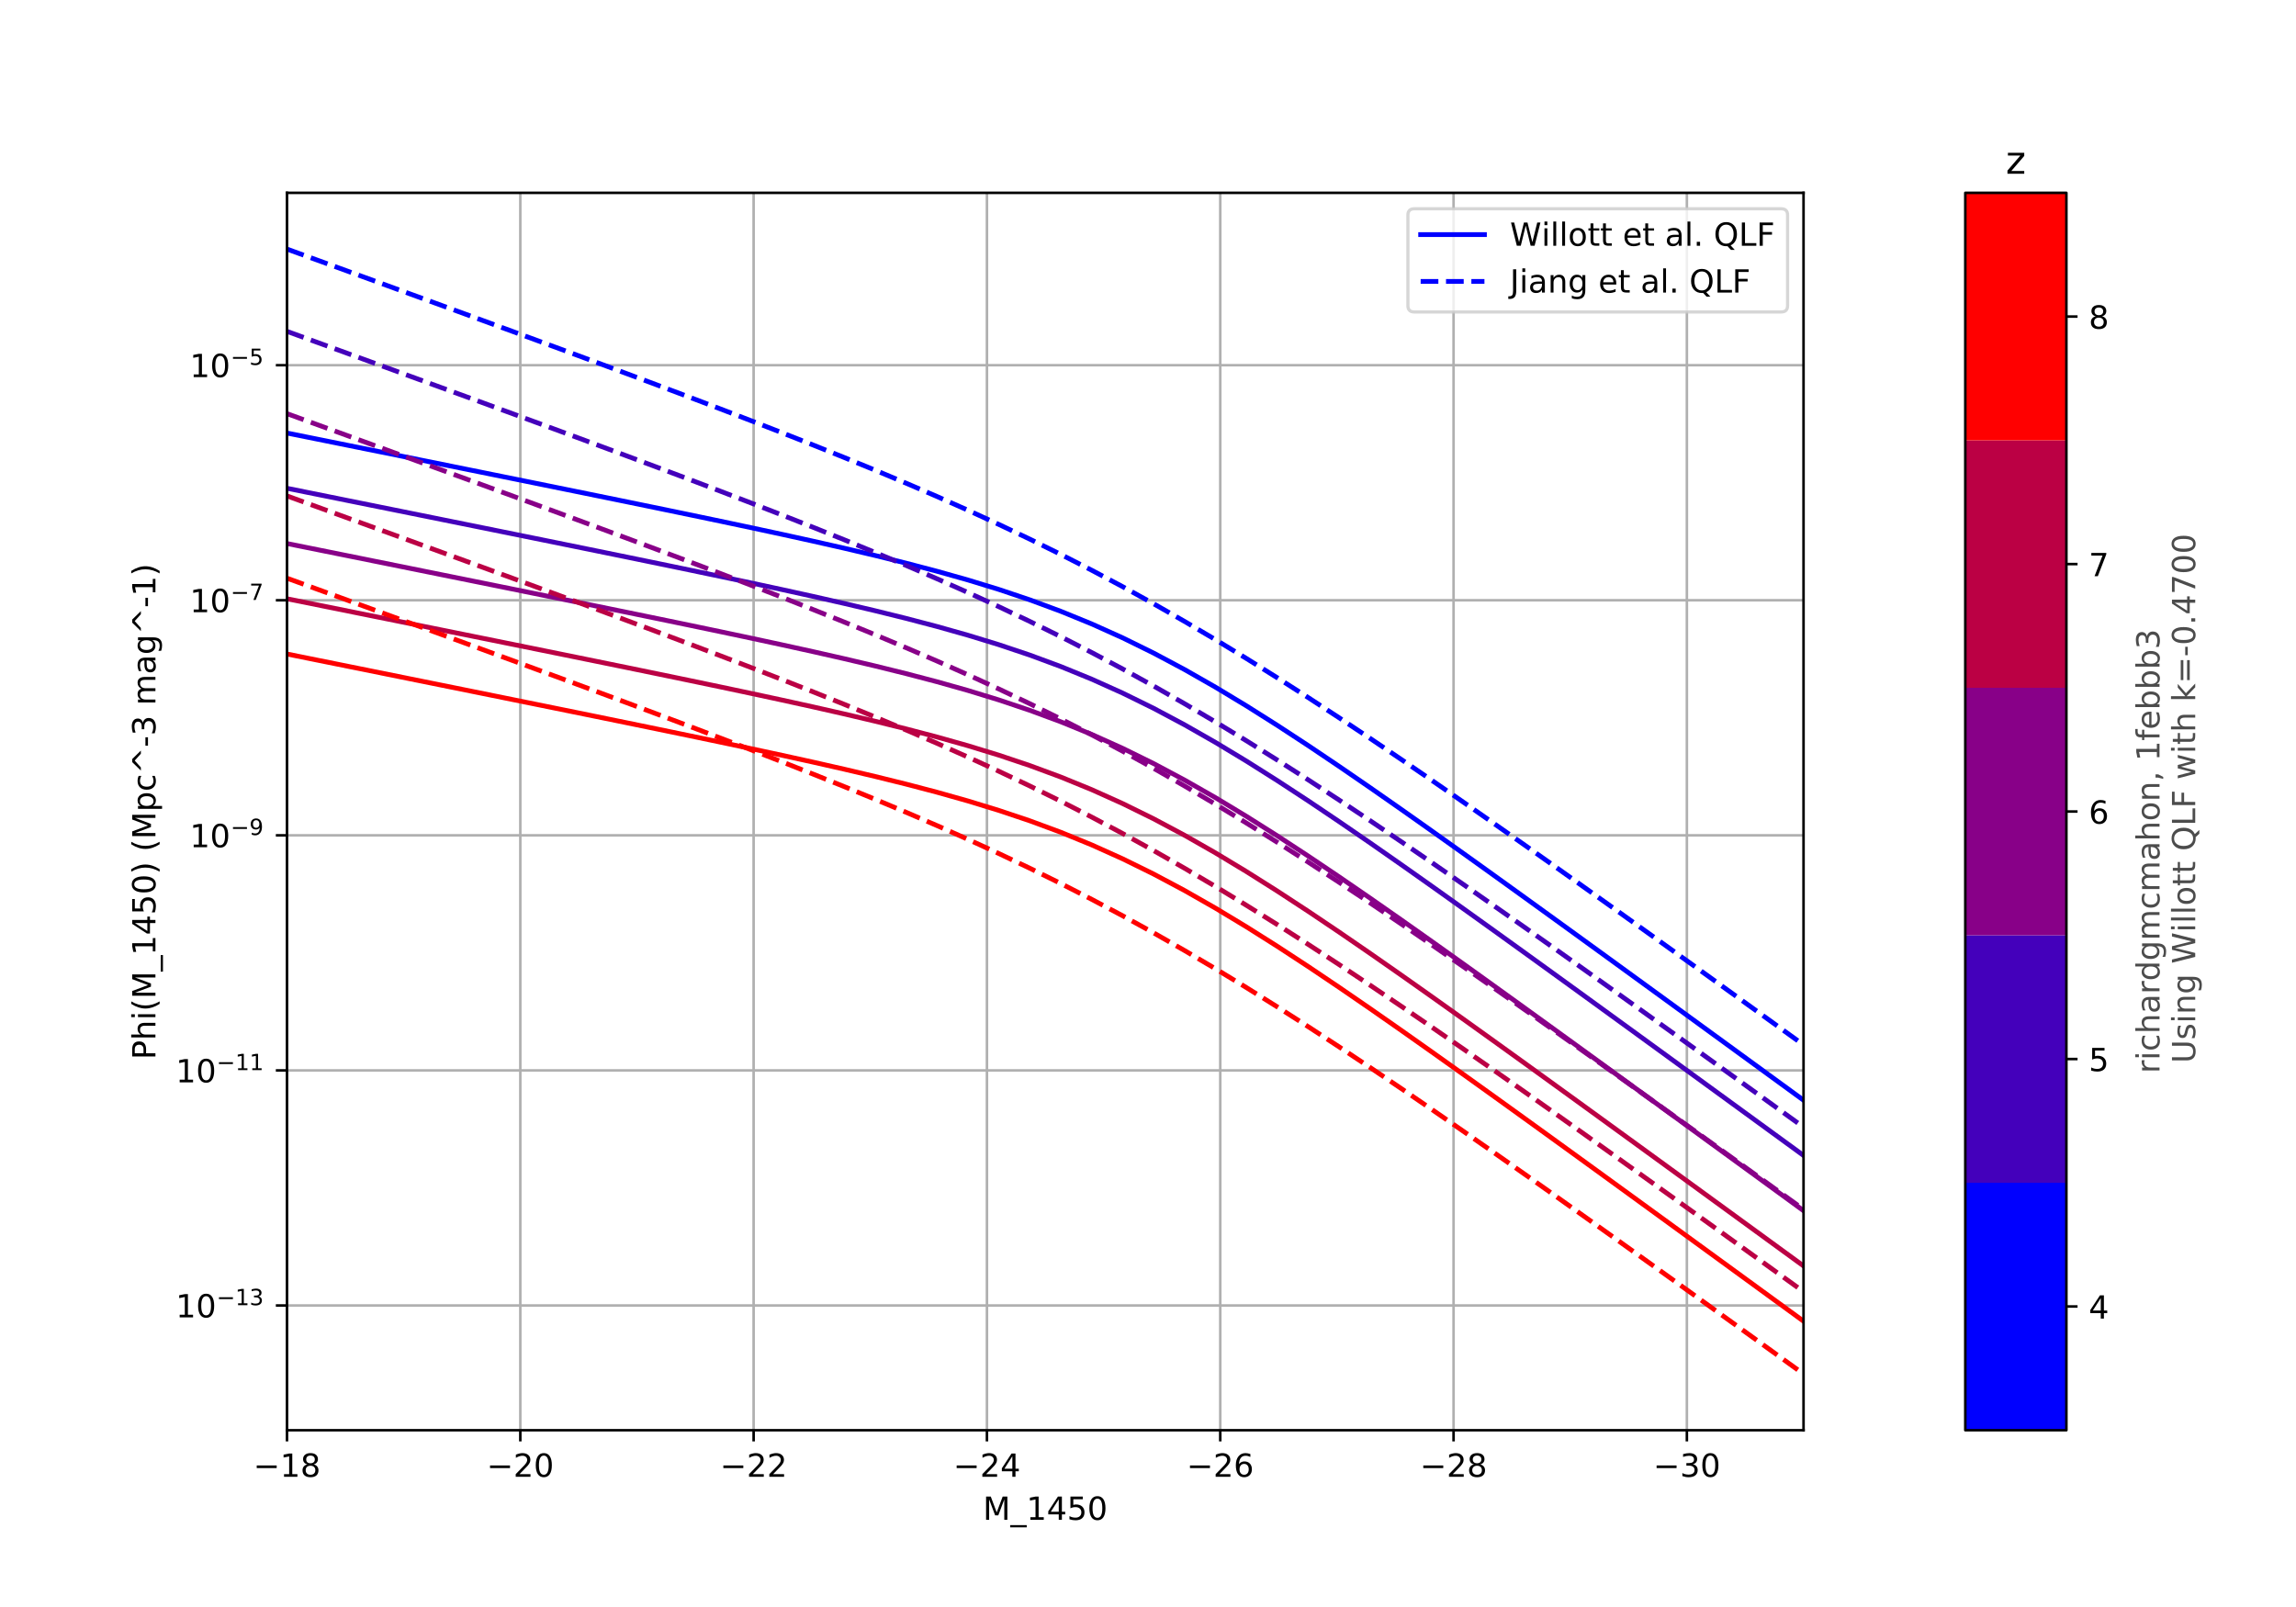 <?xml version="1.0" encoding="utf-8" standalone="no"?>
<!DOCTYPE svg PUBLIC "-//W3C//DTD SVG 1.1//EN"
  "http://www.w3.org/Graphics/SVG/1.1/DTD/svg11.dtd">
<!-- Created with matplotlib (http://matplotlib.org/) -->
<svg height="504pt" version="1.1" viewBox="0 0 720 504" width="720pt" xmlns="http://www.w3.org/2000/svg" xmlns:xlink="http://www.w3.org/1999/xlink">
 <defs>
  <style type="text/css">
*{stroke-linecap:butt;stroke-linejoin:round;}
  </style>
 </defs>
 <g id="figure_1">
  <g id="patch_1">
   <path d="M 0 504 
L 720 504 
L 720 0 
L 0 0 
z
" style="fill:#ffffff;"/>
  </g>
  <g id="axes_1">
   <g id="patch_2">
    <path d="M 90 448.56 
L 565.568 448.56 
L 565.568 60.48 
L 90 60.48 
z
" style="fill:#ffffff;"/>
   </g>
   <g id="matplotlib.axis_1">
    <g id="xtick_1">
     <g id="line2d_1">
      <path clip-path="url(#p402eb80721)" d="M 528.986 448.56 
L 528.986 60.48 
" style="fill:none;stroke:#b0b0b0;stroke-linecap:square;stroke-width:0.8;"/>
     </g>
     <g id="line2d_2">
      <defs>
       <path d="M 0 0 
L 0 3.5 
" id="m4fdd27b6be" style="stroke:#000000;stroke-width:0.8;"/>
      </defs>
      <g>
       <use style="stroke:#000000;stroke-width:0.8;" x="528.986" xlink:href="#m4fdd27b6be" y="448.56"/>
      </g>
     </g>
     <g id="text_1">
      <!-- −30 -->
      <defs>
       <path d="M 10.594 35.5 
L 73.188 35.5 
L 73.188 27.203 
L 10.594 27.203 
z
" id="DejaVuSans-2212"/>
       <path d="M 40.578 39.312 
Q 47.656 37.797 51.625 33 
Q 55.609 28.219 55.609 21.188 
Q 55.609 10.406 48.188 4.484 
Q 40.766 -1.422 27.094 -1.422 
Q 22.516 -1.422 17.656 -0.516 
Q 12.797 0.391 7.625 2.203 
L 7.625 11.719 
Q 11.719 9.328 16.594 8.109 
Q 21.484 6.891 26.812 6.891 
Q 36.078 6.891 40.938 10.547 
Q 45.797 14.203 45.797 21.188 
Q 45.797 27.641 41.281 31.266 
Q 36.766 34.906 28.719 34.906 
L 20.219 34.906 
L 20.219 43.016 
L 29.109 43.016 
Q 36.375 43.016 40.234 45.922 
Q 44.094 48.828 44.094 54.297 
Q 44.094 59.906 40.109 62.906 
Q 36.141 65.922 28.719 65.922 
Q 24.656 65.922 20.016 65.031 
Q 15.375 64.156 9.812 62.312 
L 9.812 71.094 
Q 15.438 72.656 20.344 73.438 
Q 25.25 74.219 29.594 74.219 
Q 40.828 74.219 47.359 69.109 
Q 53.906 64.016 53.906 55.328 
Q 53.906 49.266 50.438 45.094 
Q 46.969 40.922 40.578 39.312 
z
" id="DejaVuSans-33"/>
       <path d="M 31.781 66.406 
Q 24.172 66.406 20.328 58.906 
Q 16.5 51.422 16.5 36.375 
Q 16.5 21.391 20.328 13.891 
Q 24.172 6.391 31.781 6.391 
Q 39.453 6.391 43.281 13.891 
Q 47.125 21.391 47.125 36.375 
Q 47.125 51.422 43.281 58.906 
Q 39.453 66.406 31.781 66.406 
z
M 31.781 74.219 
Q 44.047 74.219 50.516 64.516 
Q 56.984 54.828 56.984 36.375 
Q 56.984 17.969 50.516 8.266 
Q 44.047 -1.422 31.781 -1.422 
Q 19.531 -1.422 13.062 8.266 
Q 6.594 17.969 6.594 36.375 
Q 6.594 54.828 13.062 64.516 
Q 19.531 74.219 31.781 74.219 
z
" id="DejaVuSans-30"/>
      </defs>
      <g transform="translate(518.434 463.158)scale(0.1 -0.1)">
       <use xlink:href="#DejaVuSans-2212"/>
       <use x="83.789" xlink:href="#DejaVuSans-33"/>
       <use x="147.412" xlink:href="#DejaVuSans-30"/>
      </g>
     </g>
    </g>
    <g id="xtick_2">
     <g id="line2d_3">
      <path clip-path="url(#p402eb80721)" d="M 455.822 448.56 
L 455.822 60.48 
" style="fill:none;stroke:#b0b0b0;stroke-linecap:square;stroke-width:0.8;"/>
     </g>
     <g id="line2d_4">
      <g>
       <use style="stroke:#000000;stroke-width:0.8;" x="455.822" xlink:href="#m4fdd27b6be" y="448.56"/>
      </g>
     </g>
     <g id="text_2">
      <!-- −28 -->
      <defs>
       <path d="M 19.188 8.297 
L 53.609 8.297 
L 53.609 0 
L 7.328 0 
L 7.328 8.297 
Q 12.938 14.109 22.625 23.891 
Q 32.328 33.688 34.812 36.531 
Q 39.547 41.844 41.422 45.531 
Q 43.312 49.219 43.312 52.781 
Q 43.312 58.594 39.234 62.25 
Q 35.156 65.922 28.609 65.922 
Q 23.969 65.922 18.812 64.312 
Q 13.672 62.703 7.812 59.422 
L 7.812 69.391 
Q 13.766 71.781 18.938 73 
Q 24.125 74.219 28.422 74.219 
Q 39.75 74.219 46.484 68.547 
Q 53.219 62.891 53.219 53.422 
Q 53.219 48.922 51.531 44.891 
Q 49.859 40.875 45.406 35.406 
Q 44.188 33.984 37.641 27.219 
Q 31.109 20.453 19.188 8.297 
z
" id="DejaVuSans-32"/>
       <path d="M 31.781 34.625 
Q 24.75 34.625 20.719 30.859 
Q 16.703 27.094 16.703 20.516 
Q 16.703 13.922 20.719 10.156 
Q 24.75 6.391 31.781 6.391 
Q 38.812 6.391 42.859 10.172 
Q 46.922 13.969 46.922 20.516 
Q 46.922 27.094 42.891 30.859 
Q 38.875 34.625 31.781 34.625 
z
M 21.922 38.812 
Q 15.578 40.375 12.031 44.719 
Q 8.5 49.078 8.5 55.328 
Q 8.5 64.062 14.719 69.141 
Q 20.953 74.219 31.781 74.219 
Q 42.672 74.219 48.875 69.141 
Q 55.078 64.062 55.078 55.328 
Q 55.078 49.078 51.531 44.719 
Q 48 40.375 41.703 38.812 
Q 48.828 37.156 52.797 32.312 
Q 56.781 27.484 56.781 20.516 
Q 56.781 9.906 50.312 4.234 
Q 43.844 -1.422 31.781 -1.422 
Q 19.734 -1.422 13.25 4.234 
Q 6.781 9.906 6.781 20.516 
Q 6.781 27.484 10.781 32.312 
Q 14.797 37.156 21.922 38.812 
z
M 18.312 54.391 
Q 18.312 48.734 21.844 45.562 
Q 25.391 42.391 31.781 42.391 
Q 38.141 42.391 41.719 45.562 
Q 45.312 48.734 45.312 54.391 
Q 45.312 60.062 41.719 63.234 
Q 38.141 66.406 31.781 66.406 
Q 25.391 66.406 21.844 63.234 
Q 18.312 60.062 18.312 54.391 
z
" id="DejaVuSans-38"/>
      </defs>
      <g transform="translate(445.269 463.158)scale(0.1 -0.1)">
       <use xlink:href="#DejaVuSans-2212"/>
       <use x="83.789" xlink:href="#DejaVuSans-32"/>
       <use x="147.412" xlink:href="#DejaVuSans-38"/>
      </g>
     </g>
    </g>
    <g id="xtick_3">
     <g id="line2d_5">
      <path clip-path="url(#p402eb80721)" d="M 382.657 448.56 
L 382.657 60.48 
" style="fill:none;stroke:#b0b0b0;stroke-linecap:square;stroke-width:0.8;"/>
     </g>
     <g id="line2d_6">
      <g>
       <use style="stroke:#000000;stroke-width:0.8;" x="382.657" xlink:href="#m4fdd27b6be" y="448.56"/>
      </g>
     </g>
     <g id="text_3">
      <!-- −26 -->
      <defs>
       <path d="M 33.016 40.375 
Q 26.375 40.375 22.484 35.828 
Q 18.609 31.297 18.609 23.391 
Q 18.609 15.531 22.484 10.953 
Q 26.375 6.391 33.016 6.391 
Q 39.656 6.391 43.531 10.953 
Q 47.406 15.531 47.406 23.391 
Q 47.406 31.297 43.531 35.828 
Q 39.656 40.375 33.016 40.375 
z
M 52.594 71.297 
L 52.594 62.312 
Q 48.875 64.062 45.094 64.984 
Q 41.312 65.922 37.594 65.922 
Q 27.828 65.922 22.672 59.328 
Q 17.531 52.734 16.797 39.406 
Q 19.672 43.656 24.016 45.922 
Q 28.375 48.188 33.594 48.188 
Q 44.578 48.188 50.953 41.516 
Q 57.328 34.859 57.328 23.391 
Q 57.328 12.156 50.688 5.359 
Q 44.047 -1.422 33.016 -1.422 
Q 20.359 -1.422 13.672 8.266 
Q 6.984 17.969 6.984 36.375 
Q 6.984 53.656 15.188 63.938 
Q 23.391 74.219 37.203 74.219 
Q 40.922 74.219 44.703 73.484 
Q 48.484 72.75 52.594 71.297 
z
" id="DejaVuSans-36"/>
      </defs>
      <g transform="translate(372.105 463.158)scale(0.1 -0.1)">
       <use xlink:href="#DejaVuSans-2212"/>
       <use x="83.789" xlink:href="#DejaVuSans-32"/>
       <use x="147.412" xlink:href="#DejaVuSans-36"/>
      </g>
     </g>
    </g>
    <g id="xtick_4">
     <g id="line2d_7">
      <path clip-path="url(#p402eb80721)" d="M 309.493 448.56 
L 309.493 60.48 
" style="fill:none;stroke:#b0b0b0;stroke-linecap:square;stroke-width:0.8;"/>
     </g>
     <g id="line2d_8">
      <g>
       <use style="stroke:#000000;stroke-width:0.8;" x="309.493" xlink:href="#m4fdd27b6be" y="448.56"/>
      </g>
     </g>
     <g id="text_4">
      <!-- −24 -->
      <defs>
       <path d="M 37.797 64.312 
L 12.891 25.391 
L 37.797 25.391 
z
M 35.203 72.906 
L 47.609 72.906 
L 47.609 25.391 
L 58.016 25.391 
L 58.016 17.188 
L 47.609 17.188 
L 47.609 0 
L 37.797 0 
L 37.797 17.188 
L 4.891 17.188 
L 4.891 26.703 
z
" id="DejaVuSans-34"/>
      </defs>
      <g transform="translate(298.941 463.158)scale(0.1 -0.1)">
       <use xlink:href="#DejaVuSans-2212"/>
       <use x="83.789" xlink:href="#DejaVuSans-32"/>
       <use x="147.412" xlink:href="#DejaVuSans-34"/>
      </g>
     </g>
    </g>
    <g id="xtick_5">
     <g id="line2d_9">
      <path clip-path="url(#p402eb80721)" d="M 236.329 448.56 
L 236.329 60.48 
" style="fill:none;stroke:#b0b0b0;stroke-linecap:square;stroke-width:0.8;"/>
     </g>
     <g id="line2d_10">
      <g>
       <use style="stroke:#000000;stroke-width:0.8;" x="236.329" xlink:href="#m4fdd27b6be" y="448.56"/>
      </g>
     </g>
     <g id="text_5">
      <!-- −22 -->
      <g transform="translate(225.776 463.158)scale(0.1 -0.1)">
       <use xlink:href="#DejaVuSans-2212"/>
       <use x="83.789" xlink:href="#DejaVuSans-32"/>
       <use x="147.412" xlink:href="#DejaVuSans-32"/>
      </g>
     </g>
    </g>
    <g id="xtick_6">
     <g id="line2d_11">
      <path clip-path="url(#p402eb80721)" d="M 163.164 448.56 
L 163.164 60.48 
" style="fill:none;stroke:#b0b0b0;stroke-linecap:square;stroke-width:0.8;"/>
     </g>
     <g id="line2d_12">
      <g>
       <use style="stroke:#000000;stroke-width:0.8;" x="163.164" xlink:href="#m4fdd27b6be" y="448.56"/>
      </g>
     </g>
     <g id="text_6">
      <!-- −20 -->
      <g transform="translate(152.612 463.158)scale(0.1 -0.1)">
       <use xlink:href="#DejaVuSans-2212"/>
       <use x="83.789" xlink:href="#DejaVuSans-32"/>
       <use x="147.412" xlink:href="#DejaVuSans-30"/>
      </g>
     </g>
    </g>
    <g id="xtick_7">
     <g id="line2d_13">
      <path clip-path="url(#p402eb80721)" d="M 90 448.56 
L 90 60.48 
" style="fill:none;stroke:#b0b0b0;stroke-linecap:square;stroke-width:0.8;"/>
     </g>
     <g id="line2d_14">
      <g>
       <use style="stroke:#000000;stroke-width:0.8;" x="90" xlink:href="#m4fdd27b6be" y="448.56"/>
      </g>
     </g>
     <g id="text_7">
      <!-- −18 -->
      <defs>
       <path d="M 12.406 8.297 
L 28.516 8.297 
L 28.516 63.922 
L 10.984 60.406 
L 10.984 69.391 
L 28.422 72.906 
L 38.281 72.906 
L 38.281 8.297 
L 54.391 8.297 
L 54.391 0 
L 12.406 0 
z
" id="DejaVuSans-31"/>
      </defs>
      <g transform="translate(79.448 463.158)scale(0.1 -0.1)">
       <use xlink:href="#DejaVuSans-2212"/>
       <use x="83.789" xlink:href="#DejaVuSans-31"/>
       <use x="147.412" xlink:href="#DejaVuSans-38"/>
      </g>
     </g>
    </g>
    <g id="text_8">
     <!-- M_1450 -->
     <defs>
      <path d="M 9.812 72.906 
L 24.516 72.906 
L 43.109 23.297 
L 61.812 72.906 
L 76.516 72.906 
L 76.516 0 
L 66.891 0 
L 66.891 64.016 
L 48.094 14.016 
L 38.188 14.016 
L 19.391 64.016 
L 19.391 0 
L 9.812 0 
z
" id="DejaVuSans-4d"/>
      <path d="M 50.984 -16.609 
L 50.984 -23.578 
L -0.984 -23.578 
L -0.984 -16.609 
z
" id="DejaVuSans-5f"/>
      <path d="M 10.797 72.906 
L 49.516 72.906 
L 49.516 64.594 
L 19.828 64.594 
L 19.828 46.734 
Q 21.969 47.469 24.109 47.828 
Q 26.266 48.188 28.422 48.188 
Q 40.625 48.188 47.75 41.5 
Q 54.891 34.812 54.891 23.391 
Q 54.891 11.625 47.562 5.094 
Q 40.234 -1.422 26.906 -1.422 
Q 22.312 -1.422 17.547 -0.641 
Q 12.797 0.141 7.719 1.703 
L 7.719 11.625 
Q 12.109 9.234 16.797 8.062 
Q 21.484 6.891 26.703 6.891 
Q 35.156 6.891 40.078 11.328 
Q 45.016 15.766 45.016 23.391 
Q 45.016 31 40.078 35.438 
Q 35.156 39.891 26.703 39.891 
Q 22.75 39.891 18.812 39.016 
Q 14.891 38.141 10.797 36.281 
z
" id="DejaVuSans-35"/>
     </defs>
     <g transform="translate(308.245 476.66)scale(0.1 -0.1)">
      <use xlink:href="#DejaVuSans-4d"/>
      <use x="86.279" xlink:href="#DejaVuSans-5f"/>
      <use x="136.279" xlink:href="#DejaVuSans-31"/>
      <use x="199.902" xlink:href="#DejaVuSans-34"/>
      <use x="263.525" xlink:href="#DejaVuSans-35"/>
      <use x="327.148" xlink:href="#DejaVuSans-30"/>
     </g>
    </g>
   </g>
   <g id="matplotlib.axis_2">
    <g id="ytick_1">
     <g id="line2d_15">
      <path clip-path="url(#p402eb80721)" d="M 90 409.444 
L 565.568 409.444 
" style="fill:none;stroke:#b0b0b0;stroke-linecap:square;stroke-width:0.8;"/>
     </g>
     <g id="line2d_16">
      <defs>
       <path d="M 0 0 
L -3.5 0 
" id="m9631b82095" style="stroke:#000000;stroke-width:0.8;"/>
      </defs>
      <g>
       <use style="stroke:#000000;stroke-width:0.8;" x="90" xlink:href="#m9631b82095" y="409.444"/>
      </g>
     </g>
     <g id="text_9">
      <!-- $\mathdefault{10^{-13}}$ -->
      <g transform="translate(55.1 413.243)scale(0.1 -0.1)">
       <use transform="translate(0 0.766)" xlink:href="#DejaVuSans-31"/>
       <use transform="translate(63.623 0.766)" xlink:href="#DejaVuSans-30"/>
       <use transform="translate(128.203 39.047)scale(0.7)" xlink:href="#DejaVuSans-2212"/>
       <use transform="translate(186.855 39.047)scale(0.7)" xlink:href="#DejaVuSans-31"/>
       <use transform="translate(231.392 39.047)scale(0.7)" xlink:href="#DejaVuSans-33"/>
      </g>
     </g>
    </g>
    <g id="ytick_2">
     <g id="line2d_17">
      <path clip-path="url(#p402eb80721)" d="M 90 335.717 
L 565.568 335.717 
" style="fill:none;stroke:#b0b0b0;stroke-linecap:square;stroke-width:0.8;"/>
     </g>
     <g id="line2d_18">
      <g>
       <use style="stroke:#000000;stroke-width:0.8;" x="90" xlink:href="#m9631b82095" y="335.717"/>
      </g>
     </g>
     <g id="text_10">
      <!-- $\mathdefault{10^{-11}}$ -->
      <g transform="translate(55.1 339.516)scale(0.1 -0.1)">
       <use transform="translate(0 0.684)" xlink:href="#DejaVuSans-31"/>
       <use transform="translate(63.623 0.684)" xlink:href="#DejaVuSans-30"/>
       <use transform="translate(128.203 38.966)scale(0.7)" xlink:href="#DejaVuSans-2212"/>
       <use transform="translate(186.855 38.966)scale(0.7)" xlink:href="#DejaVuSans-31"/>
       <use transform="translate(231.392 38.966)scale(0.7)" xlink:href="#DejaVuSans-31"/>
      </g>
     </g>
    </g>
    <g id="ytick_3">
     <g id="line2d_19">
      <path clip-path="url(#p402eb80721)" d="M 90 261.99 
L 565.568 261.99 
" style="fill:none;stroke:#b0b0b0;stroke-linecap:square;stroke-width:0.8;"/>
     </g>
     <g id="line2d_20">
      <g>
       <use style="stroke:#000000;stroke-width:0.8;" x="90" xlink:href="#m9631b82095" y="261.99"/>
      </g>
     </g>
     <g id="text_11">
      <!-- $\mathdefault{10^{-9}}$ -->
      <defs>
       <path d="M 10.984 1.516 
L 10.984 10.5 
Q 14.703 8.734 18.5 7.812 
Q 22.312 6.891 25.984 6.891 
Q 35.75 6.891 40.891 13.453 
Q 46.047 20.016 46.781 33.406 
Q 43.953 29.203 39.594 26.953 
Q 35.25 24.703 29.984 24.703 
Q 19.047 24.703 12.672 31.312 
Q 6.297 37.938 6.297 49.422 
Q 6.297 60.641 12.938 67.422 
Q 19.578 74.219 30.609 74.219 
Q 43.266 74.219 49.922 64.516 
Q 56.594 54.828 56.594 36.375 
Q 56.594 19.141 48.406 8.859 
Q 40.234 -1.422 26.422 -1.422 
Q 22.703 -1.422 18.891 -0.688 
Q 15.094 0.047 10.984 1.516 
z
M 30.609 32.422 
Q 37.25 32.422 41.125 36.953 
Q 45.016 41.5 45.016 49.422 
Q 45.016 57.281 41.125 61.844 
Q 37.25 66.406 30.609 66.406 
Q 23.969 66.406 20.094 61.844 
Q 16.219 57.281 16.219 49.422 
Q 16.219 41.5 20.094 36.953 
Q 23.969 32.422 30.609 32.422 
z
" id="DejaVuSans-39"/>
      </defs>
      <g transform="translate(59.5 265.789)scale(0.1 -0.1)">
       <use transform="translate(0 0.766)" xlink:href="#DejaVuSans-31"/>
       <use transform="translate(63.623 0.766)" xlink:href="#DejaVuSans-30"/>
       <use transform="translate(128.203 39.047)scale(0.7)" xlink:href="#DejaVuSans-2212"/>
       <use transform="translate(186.855 39.047)scale(0.7)" xlink:href="#DejaVuSans-39"/>
      </g>
     </g>
    </g>
    <g id="ytick_4">
     <g id="line2d_21">
      <path clip-path="url(#p402eb80721)" d="M 90 188.262 
L 565.568 188.262 
" style="fill:none;stroke:#b0b0b0;stroke-linecap:square;stroke-width:0.8;"/>
     </g>
     <g id="line2d_22">
      <g>
       <use style="stroke:#000000;stroke-width:0.8;" x="90" xlink:href="#m9631b82095" y="188.262"/>
      </g>
     </g>
     <g id="text_12">
      <!-- $\mathdefault{10^{-7}}$ -->
      <defs>
       <path d="M 8.203 72.906 
L 55.078 72.906 
L 55.078 68.703 
L 28.609 0 
L 18.312 0 
L 43.219 64.594 
L 8.203 64.594 
z
" id="DejaVuSans-37"/>
      </defs>
      <g transform="translate(59.5 192.062)scale(0.1 -0.1)">
       <use transform="translate(0 0.684)" xlink:href="#DejaVuSans-31"/>
       <use transform="translate(63.623 0.684)" xlink:href="#DejaVuSans-30"/>
       <use transform="translate(128.203 38.966)scale(0.7)" xlink:href="#DejaVuSans-2212"/>
       <use transform="translate(186.855 38.966)scale(0.7)" xlink:href="#DejaVuSans-37"/>
      </g>
     </g>
    </g>
    <g id="ytick_5">
     <g id="line2d_23">
      <path clip-path="url(#p402eb80721)" d="M 90 114.535 
L 565.568 114.535 
" style="fill:none;stroke:#b0b0b0;stroke-linecap:square;stroke-width:0.8;"/>
     </g>
     <g id="line2d_24">
      <g>
       <use style="stroke:#000000;stroke-width:0.8;" x="90" xlink:href="#m9631b82095" y="114.535"/>
      </g>
     </g>
     <g id="text_13">
      <!-- $\mathdefault{10^{-5}}$ -->
      <g transform="translate(59.5 118.335)scale(0.1 -0.1)">
       <use transform="translate(0 0.684)" xlink:href="#DejaVuSans-31"/>
       <use transform="translate(63.623 0.684)" xlink:href="#DejaVuSans-30"/>
       <use transform="translate(128.203 38.966)scale(0.7)" xlink:href="#DejaVuSans-2212"/>
       <use transform="translate(186.855 38.966)scale(0.7)" xlink:href="#DejaVuSans-35"/>
      </g>
     </g>
    </g>
    <g id="text_14">
     <!-- Phi(M_1450) (Mpc^-3 mag^-1) -->
     <defs>
      <path d="M 19.672 64.797 
L 19.672 37.406 
L 32.078 37.406 
Q 38.969 37.406 42.719 40.969 
Q 46.484 44.531 46.484 51.125 
Q 46.484 57.672 42.719 61.234 
Q 38.969 64.797 32.078 64.797 
z
M 9.812 72.906 
L 32.078 72.906 
Q 44.344 72.906 50.609 67.359 
Q 56.891 61.812 56.891 51.125 
Q 56.891 40.328 50.609 34.812 
Q 44.344 29.297 32.078 29.297 
L 19.672 29.297 
L 19.672 0 
L 9.812 0 
z
" id="DejaVuSans-50"/>
      <path d="M 54.891 33.016 
L 54.891 0 
L 45.906 0 
L 45.906 32.719 
Q 45.906 40.484 42.875 44.328 
Q 39.844 48.188 33.797 48.188 
Q 26.516 48.188 22.312 43.547 
Q 18.109 38.922 18.109 30.906 
L 18.109 0 
L 9.078 0 
L 9.078 75.984 
L 18.109 75.984 
L 18.109 46.188 
Q 21.344 51.125 25.703 53.562 
Q 30.078 56 35.797 56 
Q 45.219 56 50.047 50.172 
Q 54.891 44.344 54.891 33.016 
z
" id="DejaVuSans-68"/>
      <path d="M 9.422 54.688 
L 18.406 54.688 
L 18.406 0 
L 9.422 0 
z
M 9.422 75.984 
L 18.406 75.984 
L 18.406 64.594 
L 9.422 64.594 
z
" id="DejaVuSans-69"/>
      <path d="M 31 75.875 
Q 24.469 64.656 21.281 53.656 
Q 18.109 42.672 18.109 31.391 
Q 18.109 20.125 21.312 9.062 
Q 24.516 -2 31 -13.188 
L 23.188 -13.188 
Q 15.875 -1.703 12.234 9.375 
Q 8.594 20.453 8.594 31.391 
Q 8.594 42.281 12.203 53.312 
Q 15.828 64.359 23.188 75.875 
z
" id="DejaVuSans-28"/>
      <path d="M 8.016 75.875 
L 15.828 75.875 
Q 23.141 64.359 26.781 53.312 
Q 30.422 42.281 30.422 31.391 
Q 30.422 20.453 26.781 9.375 
Q 23.141 -1.703 15.828 -13.188 
L 8.016 -13.188 
Q 14.5 -2 17.703 9.062 
Q 20.906 20.125 20.906 31.391 
Q 20.906 42.672 17.703 53.656 
Q 14.5 64.656 8.016 75.875 
z
" id="DejaVuSans-29"/>
      <path id="DejaVuSans-20"/>
      <path d="M 18.109 8.203 
L 18.109 -20.797 
L 9.078 -20.797 
L 9.078 54.688 
L 18.109 54.688 
L 18.109 46.391 
Q 20.953 51.266 25.266 53.625 
Q 29.594 56 35.594 56 
Q 45.562 56 51.781 48.094 
Q 58.016 40.188 58.016 27.297 
Q 58.016 14.406 51.781 6.484 
Q 45.562 -1.422 35.594 -1.422 
Q 29.594 -1.422 25.266 0.953 
Q 20.953 3.328 18.109 8.203 
z
M 48.688 27.297 
Q 48.688 37.203 44.609 42.844 
Q 40.531 48.484 33.406 48.484 
Q 26.266 48.484 22.188 42.844 
Q 18.109 37.203 18.109 27.297 
Q 18.109 17.391 22.188 11.75 
Q 26.266 6.109 33.406 6.109 
Q 40.531 6.109 44.609 11.75 
Q 48.688 17.391 48.688 27.297 
z
" id="DejaVuSans-70"/>
      <path d="M 48.781 52.594 
L 48.781 44.188 
Q 44.969 46.297 41.141 47.344 
Q 37.312 48.391 33.406 48.391 
Q 24.656 48.391 19.812 42.844 
Q 14.984 37.312 14.984 27.297 
Q 14.984 17.281 19.812 11.734 
Q 24.656 6.203 33.406 6.203 
Q 37.312 6.203 41.141 7.25 
Q 44.969 8.297 48.781 10.406 
L 48.781 2.094 
Q 45.016 0.344 40.984 -0.531 
Q 36.969 -1.422 32.422 -1.422 
Q 20.062 -1.422 12.781 6.344 
Q 5.516 14.109 5.516 27.297 
Q 5.516 40.672 12.859 48.328 
Q 20.219 56 33.016 56 
Q 37.156 56 41.109 55.141 
Q 45.062 54.297 48.781 52.594 
z
" id="DejaVuSans-63"/>
      <path d="M 46.688 72.906 
L 73.188 45.703 
L 63.375 45.703 
L 41.891 64.984 
L 20.406 45.703 
L 10.594 45.703 
L 37.109 72.906 
z
" id="DejaVuSans-5e"/>
      <path d="M 4.891 31.391 
L 31.203 31.391 
L 31.203 23.391 
L 4.891 23.391 
z
" id="DejaVuSans-2d"/>
      <path d="M 52 44.188 
Q 55.375 50.25 60.062 53.125 
Q 64.75 56 71.094 56 
Q 79.641 56 84.281 50.016 
Q 88.922 44.047 88.922 33.016 
L 88.922 0 
L 79.891 0 
L 79.891 32.719 
Q 79.891 40.578 77.094 44.375 
Q 74.312 48.188 68.609 48.188 
Q 61.625 48.188 57.562 43.547 
Q 53.516 38.922 53.516 30.906 
L 53.516 0 
L 44.484 0 
L 44.484 32.719 
Q 44.484 40.625 41.703 44.406 
Q 38.922 48.188 33.109 48.188 
Q 26.219 48.188 22.156 43.531 
Q 18.109 38.875 18.109 30.906 
L 18.109 0 
L 9.078 0 
L 9.078 54.688 
L 18.109 54.688 
L 18.109 46.188 
Q 21.188 51.219 25.484 53.609 
Q 29.781 56 35.688 56 
Q 41.656 56 45.828 52.969 
Q 50 49.953 52 44.188 
z
" id="DejaVuSans-6d"/>
      <path d="M 34.281 27.484 
Q 23.391 27.484 19.188 25 
Q 14.984 22.516 14.984 16.5 
Q 14.984 11.719 18.141 8.906 
Q 21.297 6.109 26.703 6.109 
Q 34.188 6.109 38.703 11.406 
Q 43.219 16.703 43.219 25.484 
L 43.219 27.484 
z
M 52.203 31.203 
L 52.203 0 
L 43.219 0 
L 43.219 8.297 
Q 40.141 3.328 35.547 0.953 
Q 30.953 -1.422 24.312 -1.422 
Q 15.922 -1.422 10.953 3.297 
Q 6 8.016 6 15.922 
Q 6 25.141 12.172 29.828 
Q 18.359 34.516 30.609 34.516 
L 43.219 34.516 
L 43.219 35.406 
Q 43.219 41.609 39.141 45 
Q 35.062 48.391 27.688 48.391 
Q 23 48.391 18.547 47.266 
Q 14.109 46.141 10.016 43.891 
L 10.016 52.203 
Q 14.938 54.109 19.578 55.047 
Q 24.219 56 28.609 56 
Q 40.484 56 46.344 49.844 
Q 52.203 43.703 52.203 31.203 
z
" id="DejaVuSans-61"/>
      <path d="M 45.406 27.984 
Q 45.406 37.75 41.375 43.109 
Q 37.359 48.484 30.078 48.484 
Q 22.859 48.484 18.828 43.109 
Q 14.797 37.75 14.797 27.984 
Q 14.797 18.266 18.828 12.891 
Q 22.859 7.516 30.078 7.516 
Q 37.359 7.516 41.375 12.891 
Q 45.406 18.266 45.406 27.984 
z
M 54.391 6.781 
Q 54.391 -7.172 48.188 -13.984 
Q 42 -20.797 29.203 -20.797 
Q 24.469 -20.797 20.266 -20.094 
Q 16.062 -19.391 12.109 -17.922 
L 12.109 -9.188 
Q 16.062 -11.328 19.922 -12.344 
Q 23.781 -13.375 27.781 -13.375 
Q 36.625 -13.375 41.016 -8.766 
Q 45.406 -4.156 45.406 5.172 
L 45.406 9.625 
Q 42.625 4.781 38.281 2.391 
Q 33.938 0 27.875 0 
Q 17.828 0 11.672 7.656 
Q 5.516 15.328 5.516 27.984 
Q 5.516 40.672 11.672 48.328 
Q 17.828 56 27.875 56 
Q 33.938 56 38.281 53.609 
Q 42.625 51.219 45.406 46.391 
L 45.406 54.688 
L 54.391 54.688 
z
" id="DejaVuSans-67"/>
     </defs>
     <g transform="translate(48.742 332.309)rotate(-90)scale(0.1 -0.1)">
      <use xlink:href="#DejaVuSans-50"/>
      <use x="60.303" xlink:href="#DejaVuSans-68"/>
      <use x="123.682" xlink:href="#DejaVuSans-69"/>
      <use x="151.465" xlink:href="#DejaVuSans-28"/>
      <use x="190.479" xlink:href="#DejaVuSans-4d"/>
      <use x="276.758" xlink:href="#DejaVuSans-5f"/>
      <use x="326.758" xlink:href="#DejaVuSans-31"/>
      <use x="390.381" xlink:href="#DejaVuSans-34"/>
      <use x="454.004" xlink:href="#DejaVuSans-35"/>
      <use x="517.627" xlink:href="#DejaVuSans-30"/>
      <use x="581.25" xlink:href="#DejaVuSans-29"/>
      <use x="620.264" xlink:href="#DejaVuSans-20"/>
      <use x="652.051" xlink:href="#DejaVuSans-28"/>
      <use x="691.064" xlink:href="#DejaVuSans-4d"/>
      <use x="777.344" xlink:href="#DejaVuSans-70"/>
      <use x="840.82" xlink:href="#DejaVuSans-63"/>
      <use x="895.801" xlink:href="#DejaVuSans-5e"/>
      <use x="979.59" xlink:href="#DejaVuSans-2d"/>
      <use x="1015.674" xlink:href="#DejaVuSans-33"/>
      <use x="1079.297" xlink:href="#DejaVuSans-20"/>
      <use x="1111.084" xlink:href="#DejaVuSans-6d"/>
      <use x="1208.496" xlink:href="#DejaVuSans-61"/>
      <use x="1269.775" xlink:href="#DejaVuSans-67"/>
      <use x="1333.252" xlink:href="#DejaVuSans-5e"/>
      <use x="1417.041" xlink:href="#DejaVuSans-2d"/>
      <use x="1453.125" xlink:href="#DejaVuSans-31"/>
      <use x="1516.748" xlink:href="#DejaVuSans-29"/>
     </g>
    </g>
   </g>
   <g id="line2d_25">
    <path clip-path="url(#p402eb80721)" d="M 90 135.812 
L 99.705 137.769 
L 109.411 139.727 
L 119.116 141.685 
L 128.822 143.644 
L 138.527 145.604 
L 148.233 147.565 
L 157.938 149.529 
L 167.644 151.495 
L 177.349 153.466 
L 187.055 155.441 
L 196.76 157.424 
L 206.466 159.418 
L 216.171 161.425 
L 225.877 163.451 
L 235.582 165.503 
L 245.288 167.591 
L 254.993 169.726 
L 264.699 171.926 
L 274.404 174.212 
L 284.109 176.611 
L 293.815 179.158 
L 303.52 181.894 
L 313.226 184.866 
L 322.931 188.123 
L 332.637 191.713 
L 342.342 195.678 
L 352.048 200.043 
L 361.753 204.817 
L 371.459 209.986 
L 381.164 215.52 
L 390.87 221.376 
L 400.575 227.505 
L 410.281 233.858 
L 419.986 240.388 
L 429.692 247.057 
L 439.397 253.832 
L 449.103 260.687 
L 458.808 267.602 
L 468.513 274.561 
L 478.219 281.553 
L 487.924 288.569 
L 497.63 295.602 
L 507.335 302.649 
L 517.041 309.705 
L 526.746 316.767 
L 536.452 323.835 
L 546.157 330.906 
L 555.863 337.98 
L 565.568 345.056 
" style="fill:none;stroke:#0000ff;stroke-linecap:square;stroke-width:1.5;"/>
   </g>
   <g id="line2d_26">
    <path clip-path="url(#p402eb80721)" d="M 90 78.12 
L 99.705 81.651 
L 109.411 85.184 
L 119.116 88.721 
L 128.822 92.261 
L 138.527 95.806 
L 148.233 99.357 
L 157.938 102.915 
L 167.644 106.482 
L 177.349 110.06 
L 187.055 113.653 
L 196.76 117.262 
L 206.466 120.893 
L 216.171 124.549 
L 225.877 128.237 
L 235.582 131.964 
L 245.288 135.738 
L 254.993 139.569 
L 264.699 143.468 
L 274.404 147.448 
L 284.109 151.522 
L 293.815 155.707 
L 303.52 160.019 
L 313.226 164.474 
L 322.931 169.086 
L 332.637 173.871 
L 342.342 178.839 
L 352.048 183.997 
L 361.753 189.348 
L 371.459 194.891 
L 381.164 200.619 
L 390.87 206.522 
L 400.575 212.588 
L 410.281 218.801 
L 419.986 225.145 
L 429.692 231.604 
L 439.397 238.162 
L 449.103 244.804 
L 458.808 251.519 
L 468.513 258.292 
L 478.219 265.116 
L 487.924 271.98 
L 497.63 278.878 
L 507.335 285.803 
L 517.041 292.751 
L 526.746 299.717 
L 536.452 306.698 
L 546.157 313.69 
L 555.863 320.692 
L 565.568 327.702 
" style="fill:none;stroke:#0000ff;stroke-dasharray:5.55,2.4;stroke-dashoffset:0;stroke-width:1.5;"/>
   </g>
   <g id="line2d_27">
    <path clip-path="url(#p402eb80721)" d="M 90 153.138 
L 99.705 155.095 
L 109.411 157.053 
L 119.116 159.011 
L 128.822 160.97 
L 138.527 162.93 
L 148.233 164.891 
L 157.938 166.855 
L 167.644 168.821 
L 177.349 170.792 
L 187.055 172.767 
L 196.76 174.75 
L 206.466 176.744 
L 216.171 178.751 
L 225.877 180.777 
L 235.582 182.829 
L 245.288 184.917 
L 254.993 187.052 
L 264.699 189.252 
L 274.404 191.538 
L 284.109 193.937 
L 293.815 196.484 
L 303.52 199.22 
L 313.226 202.192 
L 322.931 205.449 
L 332.637 209.039 
L 342.342 213.004 
L 352.048 217.369 
L 361.753 222.143 
L 371.459 227.312 
L 381.164 232.846 
L 390.87 238.702 
L 400.575 244.831 
L 410.281 251.183 
L 419.986 257.714 
L 429.692 264.383 
L 439.397 271.158 
L 449.103 278.013 
L 458.808 284.928 
L 468.513 291.887 
L 478.219 298.879 
L 487.924 305.895 
L 497.63 312.928 
L 507.335 319.975 
L 517.041 327.031 
L 526.746 334.093 
L 536.452 341.161 
L 546.157 348.232 
L 555.863 355.306 
L 565.568 362.382 
" style="fill:none;stroke:#4400bb;stroke-linecap:square;stroke-width:1.5;"/>
   </g>
   <g id="line2d_28">
    <path clip-path="url(#p402eb80721)" d="M 90 103.925 
L 99.705 107.455 
L 109.411 110.989 
L 119.116 114.525 
L 128.822 118.065 
L 138.527 121.61 
L 148.233 125.161 
L 157.938 128.719 
L 167.644 132.287 
L 177.349 135.865 
L 187.055 139.457 
L 196.76 143.067 
L 206.466 146.697 
L 216.171 150.354 
L 225.877 154.042 
L 235.582 157.769 
L 245.288 161.543 
L 254.993 165.374 
L 264.699 169.272 
L 274.404 173.252 
L 284.109 177.327 
L 293.815 181.512 
L 303.52 185.824 
L 313.226 190.278 
L 322.931 194.891 
L 332.637 199.676 
L 342.342 204.644 
L 352.048 209.802 
L 361.753 215.153 
L 371.459 220.695 
L 381.164 226.423 
L 390.87 232.327 
L 400.575 238.392 
L 410.281 244.605 
L 419.986 250.949 
L 429.692 257.408 
L 439.397 263.966 
L 449.103 270.609 
L 458.808 277.323 
L 468.513 284.097 
L 478.219 290.92 
L 487.924 297.785 
L 497.63 304.683 
L 507.335 311.608 
L 517.041 318.556 
L 526.746 325.522 
L 536.452 332.502 
L 546.157 339.495 
L 555.863 346.497 
L 565.568 353.506 
" style="fill:none;stroke:#4400bb;stroke-dasharray:5.55,2.4;stroke-dashoffset:0;stroke-width:1.5;"/>
   </g>
   <g id="line2d_29">
    <path clip-path="url(#p402eb80721)" d="M 90 170.464 
L 99.705 172.421 
L 109.411 174.378 
L 119.116 176.337 
L 128.822 178.296 
L 138.527 180.256 
L 148.233 182.217 
L 157.938 184.181 
L 167.644 186.147 
L 177.349 188.117 
L 187.055 190.093 
L 196.76 192.076 
L 206.466 194.07 
L 216.171 196.077 
L 225.877 198.103 
L 235.582 200.155 
L 245.288 202.243 
L 254.993 204.378 
L 264.699 206.578 
L 274.404 208.863 
L 284.109 211.263 
L 293.815 213.81 
L 303.52 216.546 
L 313.226 219.518 
L 322.931 222.775 
L 332.637 226.365 
L 342.342 230.33 
L 352.048 234.695 
L 361.753 239.469 
L 371.459 244.638 
L 381.164 250.172 
L 390.87 256.028 
L 400.575 262.157 
L 410.281 268.509 
L 419.986 275.04 
L 429.692 281.709 
L 439.397 288.484 
L 449.103 295.339 
L 458.808 302.253 
L 468.513 309.213 
L 478.219 316.205 
L 487.924 323.221 
L 497.63 330.254 
L 507.335 337.301 
L 517.041 344.356 
L 526.746 351.419 
L 536.452 358.487 
L 546.157 365.558 
L 555.863 372.632 
L 565.568 379.708 
" style="fill:none;stroke:#880088;stroke-linecap:square;stroke-width:1.5;"/>
   </g>
   <g id="line2d_30">
    <path clip-path="url(#p402eb80721)" d="M 90 129.729 
L 99.705 133.26 
L 109.411 136.793 
L 119.116 140.33 
L 128.822 143.87 
L 138.527 147.415 
L 148.233 150.966 
L 157.938 154.524 
L 167.644 158.091 
L 177.349 161.669 
L 187.055 165.262 
L 196.76 168.871 
L 206.466 172.502 
L 216.171 176.158 
L 225.877 179.846 
L 235.582 183.573 
L 245.288 187.347 
L 254.993 191.178 
L 264.699 195.077 
L 274.404 199.057 
L 284.109 203.131 
L 293.815 207.316 
L 303.52 211.628 
L 313.226 216.083 
L 322.931 220.695 
L 332.637 225.48 
L 342.342 230.448 
L 352.048 235.606 
L 361.753 240.957 
L 371.459 246.5 
L 381.164 252.228 
L 390.87 258.131 
L 400.575 264.197 
L 410.281 270.41 
L 419.986 276.754 
L 429.692 283.213 
L 439.397 289.771 
L 449.103 296.413 
L 458.808 303.128 
L 468.513 309.901 
L 478.219 316.725 
L 487.924 323.589 
L 497.63 330.487 
L 507.335 337.412 
L 517.041 344.36 
L 526.746 351.326 
L 536.452 358.307 
L 546.157 365.299 
L 555.863 372.301 
L 565.568 379.311 
" style="fill:none;stroke:#880088;stroke-dasharray:5.55,2.4;stroke-dashoffset:0;stroke-width:1.5;"/>
   </g>
   <g id="line2d_31">
    <path clip-path="url(#p402eb80721)" d="M 90 187.79 
L 99.705 189.747 
L 109.411 191.704 
L 119.116 193.662 
L 128.822 195.621 
L 138.527 197.581 
L 148.233 199.543 
L 157.938 201.507 
L 167.644 203.473 
L 177.349 205.443 
L 187.055 207.419 
L 196.76 209.402 
L 206.466 211.395 
L 216.171 213.403 
L 225.877 215.429 
L 235.582 217.481 
L 245.288 219.568 
L 254.993 221.704 
L 264.699 223.904 
L 274.404 226.189 
L 284.109 228.589 
L 293.815 231.136 
L 303.52 233.872 
L 313.226 236.843 
L 322.931 240.1 
L 332.637 243.691 
L 342.342 247.656 
L 352.048 252.021 
L 361.753 256.795 
L 371.459 261.964 
L 381.164 267.498 
L 390.87 273.354 
L 400.575 279.483 
L 410.281 285.835 
L 419.986 292.366 
L 429.692 299.034 
L 439.397 305.809 
L 449.103 312.664 
L 458.808 319.579 
L 468.513 326.539 
L 478.219 333.531 
L 487.924 340.547 
L 497.63 347.58 
L 507.335 354.627 
L 517.041 361.682 
L 526.746 368.745 
L 536.452 375.813 
L 546.157 382.884 
L 555.863 389.958 
L 565.568 397.033 
" style="fill:none;stroke:#bb0044;stroke-linecap:square;stroke-width:1.5;"/>
   </g>
   <g id="line2d_32">
    <path clip-path="url(#p402eb80721)" d="M 90 155.534 
L 99.705 159.064 
L 109.411 162.598 
L 119.116 166.134 
L 128.822 169.674 
L 138.527 173.219 
L 148.233 176.77 
L 157.938 180.328 
L 167.644 183.896 
L 177.349 187.474 
L 187.055 191.066 
L 196.76 194.676 
L 206.466 198.306 
L 216.171 201.963 
L 225.877 205.651 
L 235.582 209.378 
L 245.288 213.152 
L 254.993 216.983 
L 264.699 220.881 
L 274.404 224.861 
L 284.109 228.936 
L 293.815 233.121 
L 303.52 237.433 
L 313.226 241.887 
L 322.931 246.5 
L 332.637 251.285 
L 342.342 256.253 
L 352.048 261.411 
L 361.753 266.762 
L 371.459 272.304 
L 381.164 278.032 
L 390.87 283.936 
L 400.575 290.001 
L 410.281 296.214 
L 419.986 302.558 
L 429.692 309.017 
L 439.397 315.575 
L 449.103 322.218 
L 458.808 328.932 
L 468.513 335.706 
L 478.219 342.529 
L 487.924 349.394 
L 497.63 356.292 
L 507.335 363.217 
L 517.041 370.165 
L 526.746 377.131 
L 536.452 384.111 
L 546.157 391.104 
L 555.863 398.106 
L 565.568 405.115 
" style="fill:none;stroke:#bb0044;stroke-dasharray:5.55,2.4;stroke-dashoffset:0;stroke-width:1.5;"/>
   </g>
   <g id="line2d_33">
    <path clip-path="url(#p402eb80721)" d="M 90 205.116 
L 99.705 207.073 
L 109.411 209.03 
L 119.116 210.988 
L 128.822 212.947 
L 138.527 214.907 
L 148.233 216.869 
L 157.938 218.832 
L 167.644 220.799 
L 177.349 222.769 
L 187.055 224.745 
L 196.76 226.728 
L 206.466 228.721 
L 216.171 230.728 
L 225.877 232.755 
L 235.582 234.807 
L 245.288 236.894 
L 254.993 239.03 
L 264.699 241.229 
L 274.404 243.515 
L 284.109 245.915 
L 293.815 248.462 
L 303.52 251.198 
L 313.226 254.169 
L 322.931 257.426 
L 332.637 261.017 
L 342.342 264.982 
L 352.048 269.347 
L 361.753 274.12 
L 371.459 279.289 
L 381.164 284.824 
L 390.87 290.68 
L 400.575 296.809 
L 410.281 303.161 
L 419.986 309.691 
L 429.692 316.36 
L 439.397 323.135 
L 449.103 329.99 
L 458.808 336.905 
L 468.513 343.864 
L 478.219 350.856 
L 487.924 357.872 
L 497.63 364.906 
L 507.335 371.952 
L 517.041 379.008 
L 526.746 386.071 
L 536.452 393.138 
L 546.157 400.21 
L 555.863 407.284 
L 565.568 414.359 
" style="fill:none;stroke:#ff0000;stroke-linecap:square;stroke-width:1.5;"/>
   </g>
   <g id="line2d_34">
    <path clip-path="url(#p402eb80721)" d="M 90 181.338 
L 99.705 184.869 
L 109.411 188.402 
L 119.116 191.939 
L 128.822 195.479 
L 138.527 199.024 
L 148.233 202.575 
L 157.938 206.133 
L 167.644 209.7 
L 177.349 213.278 
L 187.055 216.871 
L 196.76 220.48 
L 206.466 224.111 
L 216.171 227.767 
L 225.877 231.455 
L 235.582 235.182 
L 245.288 238.956 
L 254.993 242.787 
L 264.699 246.686 
L 274.404 250.666 
L 284.109 254.74 
L 293.815 258.925 
L 303.52 263.237 
L 313.226 267.692 
L 322.931 272.304 
L 332.637 277.089 
L 342.342 282.057 
L 352.048 287.215 
L 361.753 292.566 
L 371.459 298.109 
L 381.164 303.837 
L 390.87 309.74 
L 400.575 315.806 
L 410.281 322.019 
L 419.986 328.363 
L 429.692 334.822 
L 439.397 341.38 
L 449.103 348.022 
L 458.808 354.737 
L 468.513 361.51 
L 478.219 368.334 
L 487.924 375.198 
L 497.63 382.096 
L 507.335 389.021 
L 517.041 395.969 
L 526.746 402.935 
L 536.452 409.916 
L 546.157 416.908 
L 555.863 423.91 
L 565.568 430.92 
" style="fill:none;stroke:#ff0000;stroke-dasharray:5.55,2.4;stroke-dashoffset:0;stroke-width:1.5;"/>
   </g>
   <g id="patch_3">
    <path d="M 90 448.56 
L 90 60.48 
" style="fill:none;stroke:#000000;stroke-linecap:square;stroke-linejoin:miter;stroke-width:0.8;"/>
   </g>
   <g id="patch_4">
    <path d="M 565.568 448.56 
L 565.568 60.48 
" style="fill:none;stroke:#000000;stroke-linecap:square;stroke-linejoin:miter;stroke-width:0.8;"/>
   </g>
   <g id="patch_5">
    <path d="M 90 448.56 
L 565.568 448.56 
" style="fill:none;stroke:#000000;stroke-linecap:square;stroke-linejoin:miter;stroke-width:0.8;"/>
   </g>
   <g id="patch_6">
    <path d="M 90 60.48 
L 565.568 60.48 
" style="fill:none;stroke:#000000;stroke-linecap:square;stroke-linejoin:miter;stroke-width:0.8;"/>
   </g>
   <g id="legend_1">
    <g id="patch_7">
     <path d="M 443.503 97.836 
L 558.568 97.836 
Q 560.568 97.836 560.568 95.836 
L 560.568 67.48 
Q 560.568 65.48 558.568 65.48 
L 443.503 65.48 
Q 441.503 65.48 441.503 67.48 
L 441.503 95.836 
Q 441.503 97.836 443.503 97.836 
z
" style="fill:#ffffff;opacity:0.8;stroke:#cccccc;stroke-linejoin:miter;"/>
    </g>
    <g id="line2d_35">
     <path d="M 445.503 73.578 
L 465.503 73.578 
" style="fill:none;stroke:#0000ff;stroke-linecap:square;stroke-width:1.5;"/>
    </g>
    <g id="line2d_36"/>
    <g id="text_15">
     <!-- Willott et al. QLF -->
     <defs>
      <path d="M 3.328 72.906 
L 13.281 72.906 
L 28.609 11.281 
L 43.891 72.906 
L 54.984 72.906 
L 70.312 11.281 
L 85.594 72.906 
L 95.609 72.906 
L 77.297 0 
L 64.891 0 
L 49.516 63.281 
L 33.984 0 
L 21.578 0 
z
" id="DejaVuSans-57"/>
      <path d="M 9.422 75.984 
L 18.406 75.984 
L 18.406 0 
L 9.422 0 
z
" id="DejaVuSans-6c"/>
      <path d="M 30.609 48.391 
Q 23.391 48.391 19.188 42.75 
Q 14.984 37.109 14.984 27.297 
Q 14.984 17.484 19.156 11.844 
Q 23.344 6.203 30.609 6.203 
Q 37.797 6.203 41.984 11.859 
Q 46.188 17.531 46.188 27.297 
Q 46.188 37.016 41.984 42.703 
Q 37.797 48.391 30.609 48.391 
z
M 30.609 56 
Q 42.328 56 49.016 48.375 
Q 55.719 40.766 55.719 27.297 
Q 55.719 13.875 49.016 6.219 
Q 42.328 -1.422 30.609 -1.422 
Q 18.844 -1.422 12.172 6.219 
Q 5.516 13.875 5.516 27.297 
Q 5.516 40.766 12.172 48.375 
Q 18.844 56 30.609 56 
z
" id="DejaVuSans-6f"/>
      <path d="M 18.312 70.219 
L 18.312 54.688 
L 36.812 54.688 
L 36.812 47.703 
L 18.312 47.703 
L 18.312 18.016 
Q 18.312 11.328 20.141 9.422 
Q 21.969 7.516 27.594 7.516 
L 36.812 7.516 
L 36.812 0 
L 27.594 0 
Q 17.188 0 13.234 3.875 
Q 9.281 7.766 9.281 18.016 
L 9.281 47.703 
L 2.688 47.703 
L 2.688 54.688 
L 9.281 54.688 
L 9.281 70.219 
z
" id="DejaVuSans-74"/>
      <path d="M 56.203 29.594 
L 56.203 25.203 
L 14.891 25.203 
Q 15.484 15.922 20.484 11.062 
Q 25.484 6.203 34.422 6.203 
Q 39.594 6.203 44.453 7.469 
Q 49.312 8.734 54.109 11.281 
L 54.109 2.781 
Q 49.266 0.734 44.188 -0.344 
Q 39.109 -1.422 33.891 -1.422 
Q 20.797 -1.422 13.156 6.188 
Q 5.516 13.812 5.516 26.812 
Q 5.516 40.234 12.766 48.109 
Q 20.016 56 32.328 56 
Q 43.359 56 49.781 48.891 
Q 56.203 41.797 56.203 29.594 
z
M 47.219 32.234 
Q 47.125 39.594 43.094 43.984 
Q 39.062 48.391 32.422 48.391 
Q 24.906 48.391 20.391 44.141 
Q 15.875 39.891 15.188 32.172 
z
" id="DejaVuSans-65"/>
      <path d="M 10.688 12.406 
L 21 12.406 
L 21 0 
L 10.688 0 
z
" id="DejaVuSans-2e"/>
      <path d="M 39.406 66.219 
Q 28.656 66.219 22.328 58.203 
Q 16.016 50.203 16.016 36.375 
Q 16.016 22.609 22.328 14.594 
Q 28.656 6.594 39.406 6.594 
Q 50.141 6.594 56.422 14.594 
Q 62.703 22.609 62.703 36.375 
Q 62.703 50.203 56.422 58.203 
Q 50.141 66.219 39.406 66.219 
z
M 53.219 1.312 
L 66.219 -12.891 
L 54.297 -12.891 
L 43.5 -1.219 
Q 41.891 -1.312 41.031 -1.359 
Q 40.188 -1.422 39.406 -1.422 
Q 24.031 -1.422 14.812 8.859 
Q 5.609 19.141 5.609 36.375 
Q 5.609 53.656 14.812 63.938 
Q 24.031 74.219 39.406 74.219 
Q 54.734 74.219 63.906 63.938 
Q 73.094 53.656 73.094 36.375 
Q 73.094 23.688 67.984 14.641 
Q 62.891 5.609 53.219 1.312 
z
" id="DejaVuSans-51"/>
      <path d="M 9.812 72.906 
L 19.672 72.906 
L 19.672 8.297 
L 55.172 8.297 
L 55.172 0 
L 9.812 0 
z
" id="DejaVuSans-4c"/>
      <path d="M 9.812 72.906 
L 51.703 72.906 
L 51.703 64.594 
L 19.672 64.594 
L 19.672 43.109 
L 48.578 43.109 
L 48.578 34.812 
L 19.672 34.812 
L 19.672 0 
L 9.812 0 
z
" id="DejaVuSans-46"/>
     </defs>
     <g transform="translate(473.503 77.078)scale(0.1 -0.1)">
      <use xlink:href="#DejaVuSans-57"/>
      <use x="98.846" xlink:href="#DejaVuSans-69"/>
      <use x="126.629" xlink:href="#DejaVuSans-6c"/>
      <use x="154.412" xlink:href="#DejaVuSans-6c"/>
      <use x="182.195" xlink:href="#DejaVuSans-6f"/>
      <use x="243.377" xlink:href="#DejaVuSans-74"/>
      <use x="282.586" xlink:href="#DejaVuSans-74"/>
      <use x="321.795" xlink:href="#DejaVuSans-20"/>
      <use x="353.582" xlink:href="#DejaVuSans-65"/>
      <use x="415.105" xlink:href="#DejaVuSans-74"/>
      <use x="454.314" xlink:href="#DejaVuSans-20"/>
      <use x="486.102" xlink:href="#DejaVuSans-61"/>
      <use x="547.381" xlink:href="#DejaVuSans-6c"/>
      <use x="575.164" xlink:href="#DejaVuSans-2e"/>
      <use x="606.951" xlink:href="#DejaVuSans-20"/>
      <use x="638.738" xlink:href="#DejaVuSans-51"/>
      <use x="717.449" xlink:href="#DejaVuSans-4c"/>
      <use x="773.162" xlink:href="#DejaVuSans-46"/>
     </g>
    </g>
    <g id="line2d_37">
     <path d="M 445.503 88.257 
L 465.503 88.257 
" style="fill:none;stroke:#0000ff;stroke-dasharray:5.55,2.4;stroke-dashoffset:0;stroke-width:1.5;"/>
    </g>
    <g id="line2d_38"/>
    <g id="text_16">
     <!-- Jiang et al. QLF -->
     <defs>
      <path d="M 9.812 72.906 
L 19.672 72.906 
L 19.672 5.078 
Q 19.672 -8.109 14.672 -14.062 
Q 9.672 -20.016 -1.422 -20.016 
L -5.172 -20.016 
L -5.172 -11.719 
L -2.094 -11.719 
Q 4.438 -11.719 7.125 -8.047 
Q 9.812 -4.391 9.812 5.078 
z
" id="DejaVuSans-4a"/>
      <path d="M 54.891 33.016 
L 54.891 0 
L 45.906 0 
L 45.906 32.719 
Q 45.906 40.484 42.875 44.328 
Q 39.844 48.188 33.797 48.188 
Q 26.516 48.188 22.312 43.547 
Q 18.109 38.922 18.109 30.906 
L 18.109 0 
L 9.078 0 
L 9.078 54.688 
L 18.109 54.688 
L 18.109 46.188 
Q 21.344 51.125 25.703 53.562 
Q 30.078 56 35.797 56 
Q 45.219 56 50.047 50.172 
Q 54.891 44.344 54.891 33.016 
z
" id="DejaVuSans-6e"/>
     </defs>
     <g transform="translate(473.503 91.757)scale(0.1 -0.1)">
      <use xlink:href="#DejaVuSans-4a"/>
      <use x="29.492" xlink:href="#DejaVuSans-69"/>
      <use x="57.275" xlink:href="#DejaVuSans-61"/>
      <use x="118.555" xlink:href="#DejaVuSans-6e"/>
      <use x="181.934" xlink:href="#DejaVuSans-67"/>
      <use x="245.41" xlink:href="#DejaVuSans-20"/>
      <use x="277.197" xlink:href="#DejaVuSans-65"/>
      <use x="338.721" xlink:href="#DejaVuSans-74"/>
      <use x="377.93" xlink:href="#DejaVuSans-20"/>
      <use x="409.717" xlink:href="#DejaVuSans-61"/>
      <use x="470.996" xlink:href="#DejaVuSans-6c"/>
      <use x="498.779" xlink:href="#DejaVuSans-2e"/>
      <use x="530.566" xlink:href="#DejaVuSans-20"/>
      <use x="562.354" xlink:href="#DejaVuSans-51"/>
      <use x="641.064" xlink:href="#DejaVuSans-4c"/>
      <use x="696.777" xlink:href="#DejaVuSans-46"/>
     </g>
    </g>
   </g>
  </g>
  <g id="axes_2">
   <g id="patch_8">
    <path clip-path="url(#p9c48f8bab8)" d="M 616.295 448.56 
L 616.295 370.944 
L 616.295 138.096 
L 616.295 60.48 
L 648 60.48 
L 648 138.096 
L 648 370.944 
L 648 448.56 
z
" style="fill:#ffffff;stroke:#ffffff;stroke-linejoin:miter;stroke-width:0.01;"/>
   </g>
   <g id="QuadMesh_1">
    <path clip-path="url(#p9c48f8bab8)" d="M 616.295 448.56 
L 648 448.56 
L 648 370.944 
L 616.295 370.944 
L 616.295 448.56 
" style="fill:#0000ff;"/>
    <path clip-path="url(#p9c48f8bab8)" d="M 616.295 370.944 
L 648 370.944 
L 648 293.328 
L 616.295 293.328 
L 616.295 370.944 
" style="fill:#4400bb;"/>
    <path clip-path="url(#p9c48f8bab8)" d="M 616.295 293.328 
L 648 293.328 
L 648 215.712 
L 616.295 215.712 
L 616.295 293.328 
" style="fill:#880088;"/>
    <path clip-path="url(#p9c48f8bab8)" d="M 616.295 215.712 
L 648 215.712 
L 648 138.096 
L 616.295 138.096 
L 616.295 215.712 
" style="fill:#bb0044;"/>
    <path clip-path="url(#p9c48f8bab8)" d="M 616.295 138.096 
L 648 138.096 
L 648 60.48 
L 616.295 60.48 
L 616.295 138.096 
" style="fill:#ff0000;"/>
   </g>
   <g id="matplotlib.axis_3"/>
   <g id="matplotlib.axis_4">
    <g id="ytick_6">
     <g id="line2d_39">
      <defs>
       <path d="M 0 0 
L 3.5 0 
" id="m284338d6a0" style="stroke:#000000;stroke-width:0.8;"/>
      </defs>
      <g>
       <use style="stroke:#000000;stroke-width:0.8;" x="648" xlink:href="#m284338d6a0" y="409.752"/>
      </g>
     </g>
     <g id="text_17">
      <!-- 4 -->
      <g transform="translate(655 413.551)scale(0.1 -0.1)">
       <use xlink:href="#DejaVuSans-34"/>
      </g>
     </g>
    </g>
    <g id="ytick_7">
     <g id="line2d_40">
      <g>
       <use style="stroke:#000000;stroke-width:0.8;" x="648" xlink:href="#m284338d6a0" y="332.136"/>
      </g>
     </g>
     <g id="text_18">
      <!-- 5 -->
      <g transform="translate(655 335.935)scale(0.1 -0.1)">
       <use xlink:href="#DejaVuSans-35"/>
      </g>
     </g>
    </g>
    <g id="ytick_8">
     <g id="line2d_41">
      <g>
       <use style="stroke:#000000;stroke-width:0.8;" x="648" xlink:href="#m284338d6a0" y="254.52"/>
      </g>
     </g>
     <g id="text_19">
      <!-- 6 -->
      <g transform="translate(655 258.319)scale(0.1 -0.1)">
       <use xlink:href="#DejaVuSans-36"/>
      </g>
     </g>
    </g>
    <g id="ytick_9">
     <g id="line2d_42">
      <g>
       <use style="stroke:#000000;stroke-width:0.8;" x="648" xlink:href="#m284338d6a0" y="176.904"/>
      </g>
     </g>
     <g id="text_20">
      <!-- 7 -->
      <g transform="translate(655 180.703)scale(0.1 -0.1)">
       <use xlink:href="#DejaVuSans-37"/>
      </g>
     </g>
    </g>
    <g id="ytick_10">
     <g id="line2d_43">
      <g>
       <use style="stroke:#000000;stroke-width:0.8;" x="648" xlink:href="#m284338d6a0" y="99.288"/>
      </g>
     </g>
     <g id="text_21">
      <!-- 8 -->
      <g transform="translate(655 103.087)scale(0.1 -0.1)">
       <use xlink:href="#DejaVuSans-38"/>
      </g>
     </g>
    </g>
   </g>
   <g id="patch_9">
    <path d="M 616.295 448.56 
L 616.295 370.944 
L 616.295 138.096 
L 616.295 60.48 
L 648 60.48 
L 648 138.096 
L 648 370.944 
L 648 448.56 
z
" style="fill:none;stroke:#000000;stroke-linejoin:miter;stroke-width:0.8;"/>
   </g>
   <g id="text_22">
    <!-- z -->
    <defs>
     <path d="M 5.516 54.688 
L 48.188 54.688 
L 48.188 46.484 
L 14.406 7.172 
L 48.188 7.172 
L 48.188 0 
L 4.297 0 
L 4.297 8.203 
L 38.094 47.516 
L 5.516 47.516 
z
" id="DejaVuSans-7a"/>
    </defs>
    <g transform="translate(628.999 54.48)scale(0.12 -0.12)">
     <use xlink:href="#DejaVuSans-7a"/>
    </g>
   </g>
  </g>
  <g id="text_23">
   <!-- richardgmcmahon, 1febbb3 -->
   <defs>
    <path d="M 41.109 46.297 
Q 39.594 47.172 37.812 47.578 
Q 36.031 48 33.891 48 
Q 26.266 48 22.188 43.047 
Q 18.109 38.094 18.109 28.812 
L 18.109 0 
L 9.078 0 
L 9.078 54.688 
L 18.109 54.688 
L 18.109 46.188 
Q 20.953 51.172 25.484 53.578 
Q 30.031 56 36.531 56 
Q 37.453 56 38.578 55.875 
Q 39.703 55.766 41.062 55.516 
z
" id="DejaVuSans-72"/>
    <path d="M 45.406 46.391 
L 45.406 75.984 
L 54.391 75.984 
L 54.391 0 
L 45.406 0 
L 45.406 8.203 
Q 42.578 3.328 38.25 0.953 
Q 33.938 -1.422 27.875 -1.422 
Q 17.969 -1.422 11.734 6.484 
Q 5.516 14.406 5.516 27.297 
Q 5.516 40.188 11.734 48.094 
Q 17.969 56 27.875 56 
Q 33.938 56 38.25 53.625 
Q 42.578 51.266 45.406 46.391 
z
M 14.797 27.297 
Q 14.797 17.391 18.875 11.75 
Q 22.953 6.109 30.078 6.109 
Q 37.203 6.109 41.297 11.75 
Q 45.406 17.391 45.406 27.297 
Q 45.406 37.203 41.297 42.844 
Q 37.203 48.484 30.078 48.484 
Q 22.953 48.484 18.875 42.844 
Q 14.797 37.203 14.797 27.297 
z
" id="DejaVuSans-64"/>
    <path d="M 11.719 12.406 
L 22.016 12.406 
L 22.016 4 
L 14.016 -11.625 
L 7.719 -11.625 
L 11.719 4 
z
" id="DejaVuSans-2c"/>
    <path d="M 37.109 75.984 
L 37.109 68.5 
L 28.516 68.5 
Q 23.688 68.5 21.797 66.547 
Q 19.922 64.594 19.922 59.516 
L 19.922 54.688 
L 34.719 54.688 
L 34.719 47.703 
L 19.922 47.703 
L 19.922 0 
L 10.891 0 
L 10.891 47.703 
L 2.297 47.703 
L 2.297 54.688 
L 10.891 54.688 
L 10.891 58.5 
Q 10.891 67.625 15.141 71.797 
Q 19.391 75.984 28.609 75.984 
z
" id="DejaVuSans-66"/>
    <path d="M 48.688 27.297 
Q 48.688 37.203 44.609 42.844 
Q 40.531 48.484 33.406 48.484 
Q 26.266 48.484 22.188 42.844 
Q 18.109 37.203 18.109 27.297 
Q 18.109 17.391 22.188 11.75 
Q 26.266 6.109 33.406 6.109 
Q 40.531 6.109 44.609 11.75 
Q 48.688 17.391 48.688 27.297 
z
M 18.109 46.391 
Q 20.953 51.266 25.266 53.625 
Q 29.594 56 35.594 56 
Q 45.562 56 51.781 48.094 
Q 58.016 40.188 58.016 27.297 
Q 58.016 14.406 51.781 6.484 
Q 45.562 -1.422 35.594 -1.422 
Q 29.594 -1.422 25.266 0.953 
Q 20.953 3.328 18.109 8.203 
L 18.109 0 
L 9.078 0 
L 9.078 75.984 
L 18.109 75.984 
z
" id="DejaVuSans-62"/>
   </defs>
   <g style="opacity:0.7;" transform="translate(677.198 336.62)rotate(-90)scale(0.1 -0.1)">
    <use xlink:href="#DejaVuSans-72"/>
    <use x="41.113" xlink:href="#DejaVuSans-69"/>
    <use x="68.896" xlink:href="#DejaVuSans-63"/>
    <use x="123.877" xlink:href="#DejaVuSans-68"/>
    <use x="187.256" xlink:href="#DejaVuSans-61"/>
    <use x="248.535" xlink:href="#DejaVuSans-72"/>
    <use x="289.633" xlink:href="#DejaVuSans-64"/>
    <use x="353.109" xlink:href="#DejaVuSans-67"/>
    <use x="416.586" xlink:href="#DejaVuSans-6d"/>
    <use x="513.998" xlink:href="#DejaVuSans-63"/>
    <use x="568.979" xlink:href="#DejaVuSans-6d"/>
    <use x="666.391" xlink:href="#DejaVuSans-61"/>
    <use x="727.67" xlink:href="#DejaVuSans-68"/>
    <use x="791.049" xlink:href="#DejaVuSans-6f"/>
    <use x="852.23" xlink:href="#DejaVuSans-6e"/>
    <use x="915.609" xlink:href="#DejaVuSans-2c"/>
    <use x="947.396" xlink:href="#DejaVuSans-20"/>
    <use x="979.184" xlink:href="#DejaVuSans-31"/>
    <use x="1042.807" xlink:href="#DejaVuSans-66"/>
    <use x="1078.012" xlink:href="#DejaVuSans-65"/>
    <use x="1139.535" xlink:href="#DejaVuSans-62"/>
    <use x="1203.012" xlink:href="#DejaVuSans-62"/>
    <use x="1266.488" xlink:href="#DejaVuSans-62"/>
    <use x="1329.965" xlink:href="#DejaVuSans-33"/>
   </g>
   <!--  Using Willott QLF with k=-0.4700 -->
   <defs>
    <path d="M 8.688 72.906 
L 18.609 72.906 
L 18.609 28.609 
Q 18.609 16.891 22.844 11.734 
Q 27.094 6.594 36.625 6.594 
Q 46.094 6.594 50.344 11.734 
Q 54.594 16.891 54.594 28.609 
L 54.594 72.906 
L 64.5 72.906 
L 64.5 27.391 
Q 64.5 13.141 57.438 5.859 
Q 50.391 -1.422 36.625 -1.422 
Q 22.797 -1.422 15.734 5.859 
Q 8.688 13.141 8.688 27.391 
z
" id="DejaVuSans-55"/>
    <path d="M 44.281 53.078 
L 44.281 44.578 
Q 40.484 46.531 36.375 47.5 
Q 32.281 48.484 27.875 48.484 
Q 21.188 48.484 17.844 46.438 
Q 14.5 44.391 14.5 40.281 
Q 14.5 37.156 16.891 35.375 
Q 19.281 33.594 26.516 31.984 
L 29.594 31.297 
Q 39.156 29.25 43.188 25.516 
Q 47.219 21.781 47.219 15.094 
Q 47.219 7.469 41.188 3.016 
Q 35.156 -1.422 24.609 -1.422 
Q 20.219 -1.422 15.453 -0.562 
Q 10.688 0.297 5.422 2 
L 5.422 11.281 
Q 10.406 8.688 15.234 7.391 
Q 20.062 6.109 24.812 6.109 
Q 31.156 6.109 34.562 8.281 
Q 37.984 10.453 37.984 14.406 
Q 37.984 18.062 35.516 20.016 
Q 33.062 21.969 24.703 23.781 
L 21.578 24.516 
Q 13.234 26.266 9.516 29.906 
Q 5.812 33.547 5.812 39.891 
Q 5.812 47.609 11.281 51.797 
Q 16.75 56 26.812 56 
Q 31.781 56 36.172 55.266 
Q 40.578 54.547 44.281 53.078 
z
" id="DejaVuSans-73"/>
    <path d="M 4.203 54.688 
L 13.188 54.688 
L 24.422 12.016 
L 35.594 54.688 
L 46.188 54.688 
L 57.422 12.016 
L 68.609 54.688 
L 77.594 54.688 
L 63.281 0 
L 52.688 0 
L 40.922 44.828 
L 29.109 0 
L 18.5 0 
z
" id="DejaVuSans-77"/>
    <path d="M 9.078 75.984 
L 18.109 75.984 
L 18.109 31.109 
L 44.922 54.688 
L 56.391 54.688 
L 27.391 29.109 
L 57.625 0 
L 45.906 0 
L 18.109 26.703 
L 18.109 0 
L 9.078 0 
z
" id="DejaVuSans-6b"/>
    <path d="M 10.594 45.406 
L 73.188 45.406 
L 73.188 37.203 
L 10.594 37.203 
z
M 10.594 25.484 
L 73.188 25.484 
L 73.188 17.188 
L 10.594 17.188 
z
" id="DejaVuSans-3d"/>
   </defs>
   <g style="opacity:0.7;" transform="translate(688.396 336.62)rotate(-90)scale(0.1 -0.1)">
    <use xlink:href="#DejaVuSans-20"/>
    <use x="31.787" xlink:href="#DejaVuSans-55"/>
    <use x="104.98" xlink:href="#DejaVuSans-73"/>
    <use x="157.08" xlink:href="#DejaVuSans-69"/>
    <use x="184.863" xlink:href="#DejaVuSans-6e"/>
    <use x="248.242" xlink:href="#DejaVuSans-67"/>
    <use x="311.719" xlink:href="#DejaVuSans-20"/>
    <use x="343.506" xlink:href="#DejaVuSans-57"/>
    <use x="442.352" xlink:href="#DejaVuSans-69"/>
    <use x="470.135" xlink:href="#DejaVuSans-6c"/>
    <use x="497.918" xlink:href="#DejaVuSans-6c"/>
    <use x="525.701" xlink:href="#DejaVuSans-6f"/>
    <use x="586.883" xlink:href="#DejaVuSans-74"/>
    <use x="626.092" xlink:href="#DejaVuSans-74"/>
    <use x="665.301" xlink:href="#DejaVuSans-20"/>
    <use x="697.088" xlink:href="#DejaVuSans-51"/>
    <use x="775.799" xlink:href="#DejaVuSans-4c"/>
    <use x="831.512" xlink:href="#DejaVuSans-46"/>
    <use x="889.031" xlink:href="#DejaVuSans-20"/>
    <use x="920.818" xlink:href="#DejaVuSans-77"/>
    <use x="1002.605" xlink:href="#DejaVuSans-69"/>
    <use x="1030.389" xlink:href="#DejaVuSans-74"/>
    <use x="1069.598" xlink:href="#DejaVuSans-68"/>
    <use x="1132.977" xlink:href="#DejaVuSans-20"/>
    <use x="1164.764" xlink:href="#DejaVuSans-6b"/>
    <use x="1222.674" xlink:href="#DejaVuSans-3d"/>
    <use x="1306.463" xlink:href="#DejaVuSans-2d"/>
    <use x="1342.547" xlink:href="#DejaVuSans-30"/>
    <use x="1406.17" xlink:href="#DejaVuSans-2e"/>
    <use x="1437.957" xlink:href="#DejaVuSans-34"/>
    <use x="1501.58" xlink:href="#DejaVuSans-37"/>
    <use x="1565.203" xlink:href="#DejaVuSans-30"/>
    <use x="1628.826" xlink:href="#DejaVuSans-30"/>
   </g>
  </g>
 </g>
 <defs>
  <clipPath id="p402eb80721">
   <rect height="388.08" width="475.568" x="90" y="60.48"/>
  </clipPath>
  <clipPath id="p9c48f8bab8">
   <rect height="388.08" width="31.705" x="616.295" y="60.48"/>
  </clipPath>
 </defs>
</svg>
